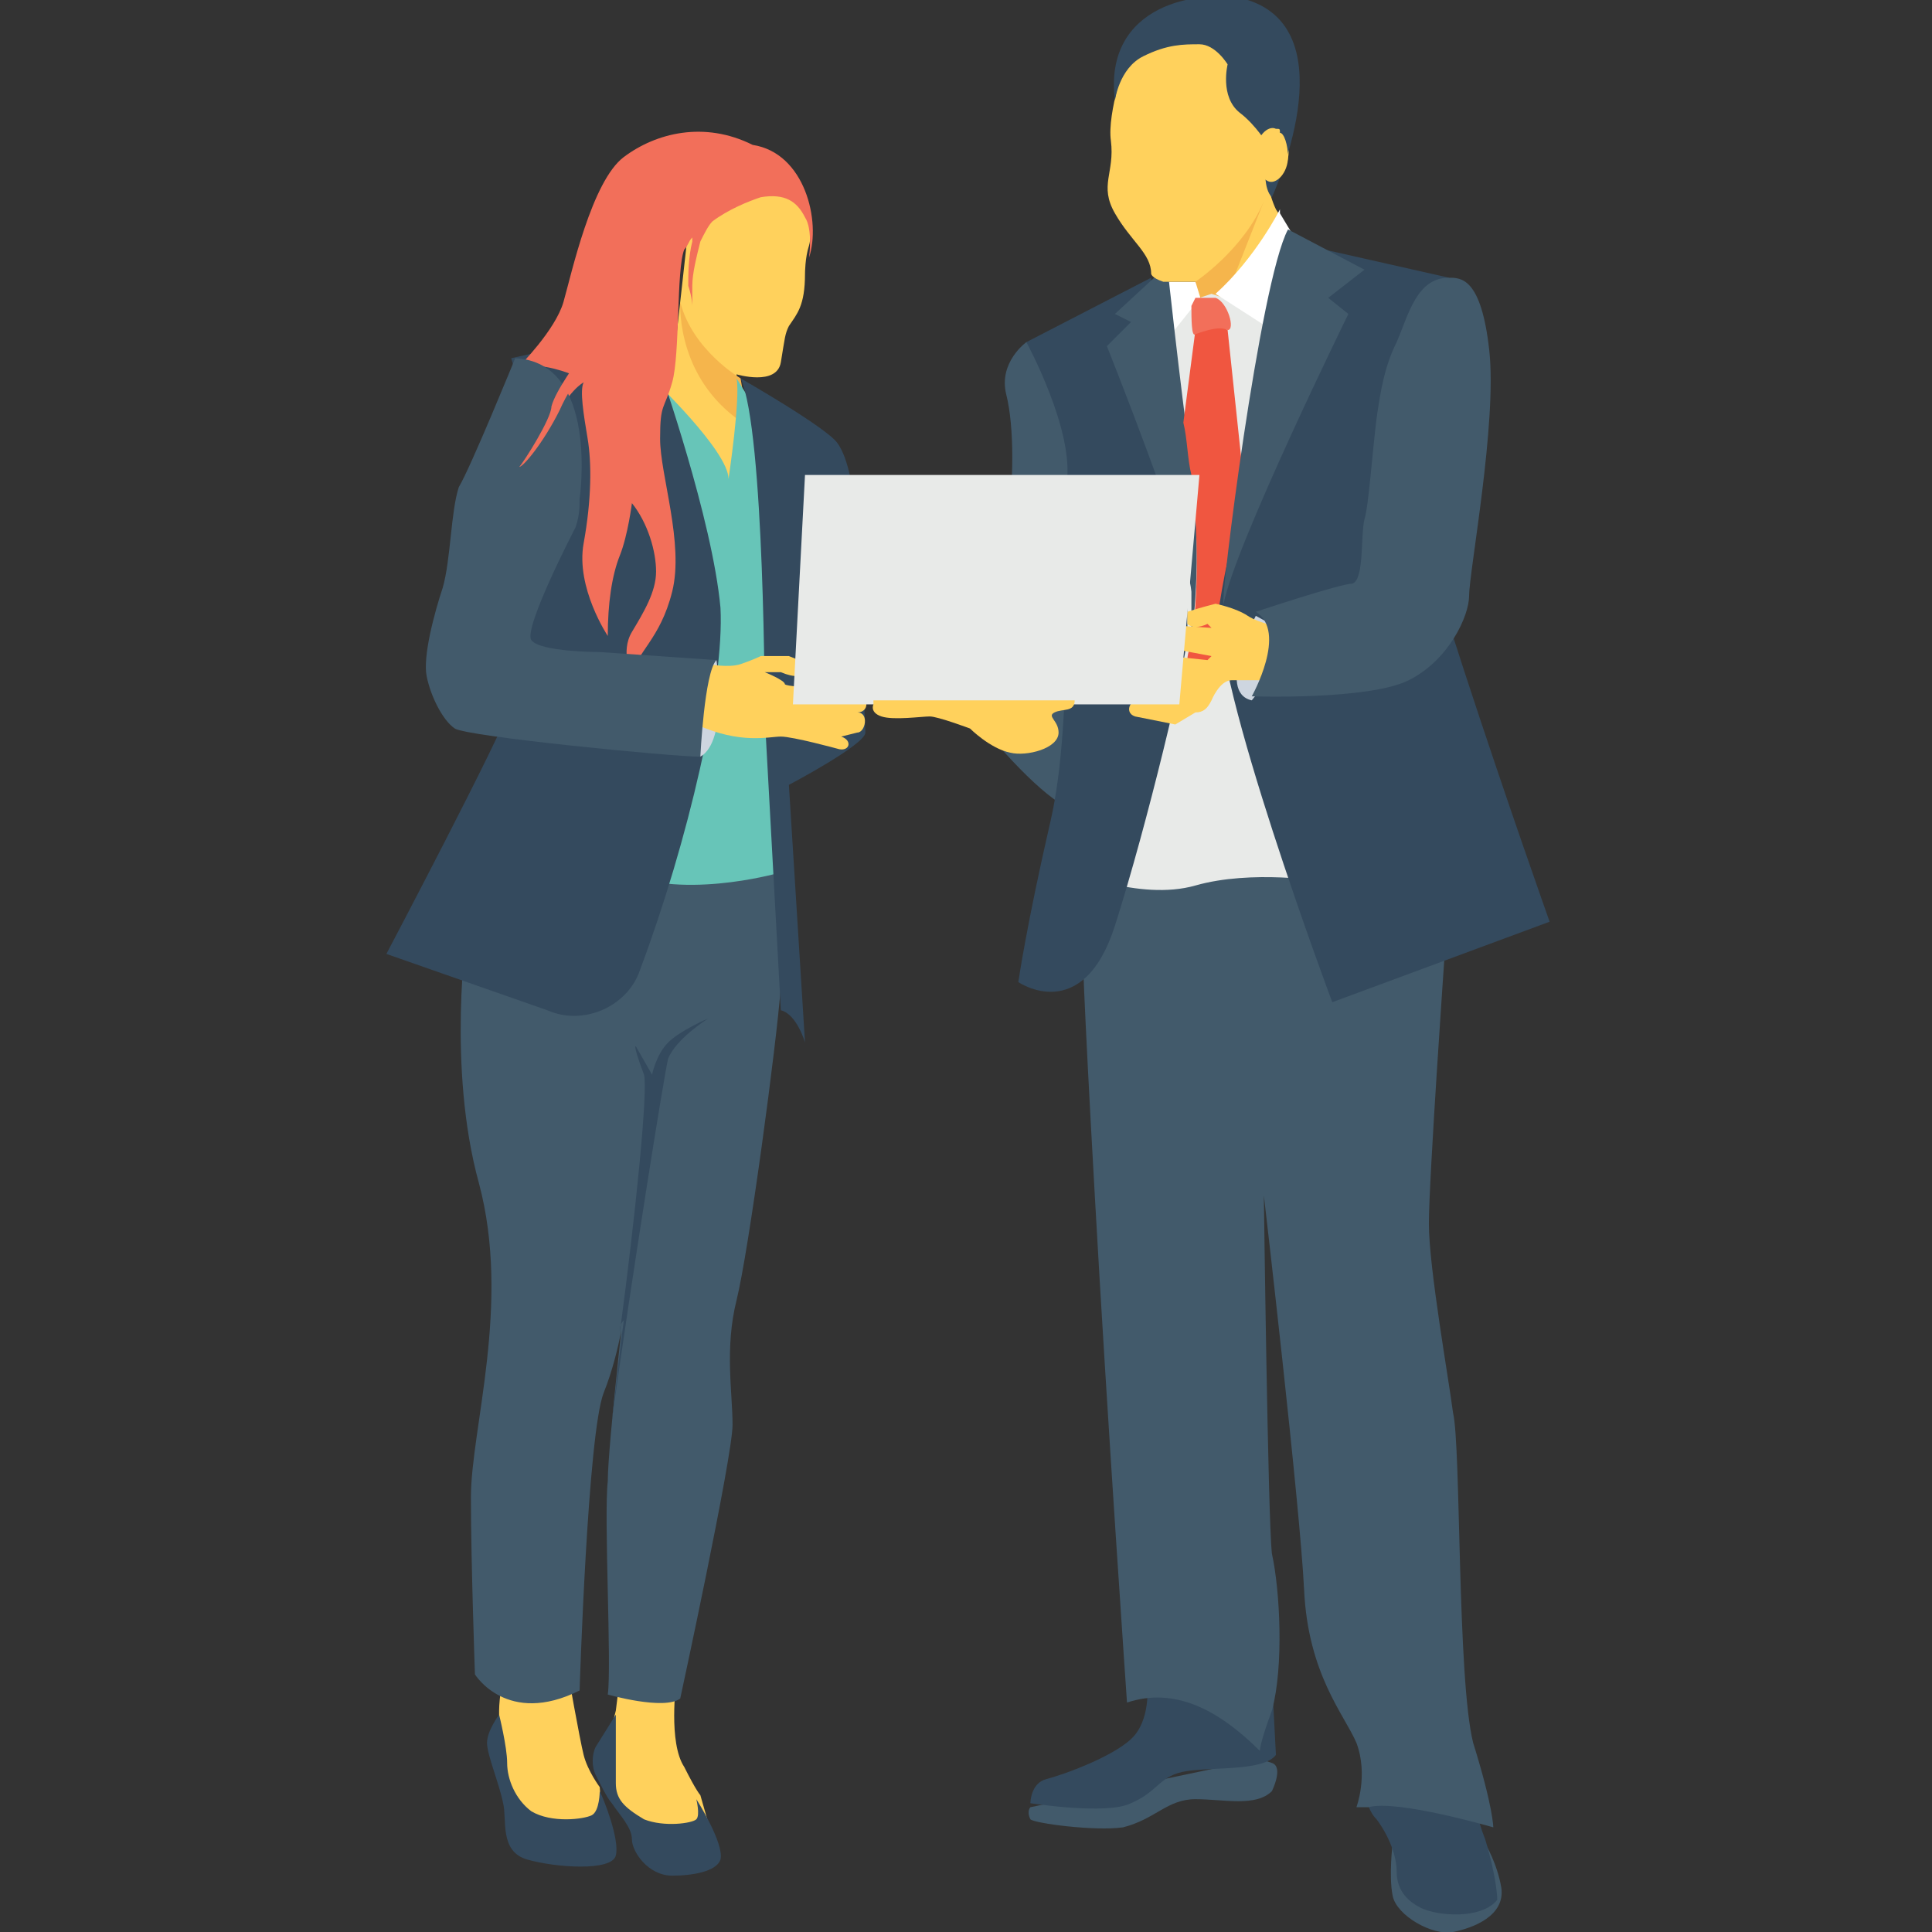<?xml version="1.0" encoding="utf-8"?>
<!-- Generator: Adobe Illustrator 18.0.0, SVG Export Plug-In . SVG Version: 6.00 Build 0)  -->
<!DOCTYPE svg PUBLIC "-//W3C//DTD SVG 1.1//EN" "http://www.w3.org/Graphics/SVG/1.1/DTD/svg11.dtd">
<svg version="1.1" id="Layer_1" xmlns="http://www.w3.org/2000/svg" xmlns:xlink="http://www.w3.org/1999/xlink" x="0px" y="0px"
	 viewBox="0 0 48 48" enable-background="new 0 0 48 48" xml:space="preserve">
<rect x="0" y="0" width="48" height="48" fill="#333333" stroke="none"/>
<g>
	<g>
		<g>
			<path fill="#344A5E" d="M13.6,8.7l-0.9,0.2l1.2,4l1.4,0.3C15.3,11.4,14.7,9.9,13.6,8.7z"/>
		</g>
	</g>
	<g>
		<g>
			<path fill="#425A6B" d="M36.1,48c-0.5,0.1-1.4-0.4-1.5-0.9c-0.1-0.5,0-1.3,0-1.3l2.3,0c0,0,0.3,0.5,0.4,1.1
				C37.4,47.6,36.6,47.9,36.1,48z"/>
		</g>
		<g>
			<path fill="#344A5E" d="M33.9,43.9c0,0-0.1,0.9,0.3,1.3c0.3,0.4,0.5,0.9,0.5,1.3c0,0.4,0.2,0.7,0.6,0.9c0.4,0.2,1.5,0.3,1.9-0.2
				c0,0,0-0.5-0.3-1.5c-0.4-1-0.3-1.8-0.3-1.8L33.9,43.9L33.9,43.9z"/>
		</g>
		<g>
			<g>
				<path fill="#425A6B" d="M25.6,44.9c0,0-0.1,0.1,0,0.3c0.1,0.1,1.6,0.3,2.3,0.2c0.8-0.2,1.1-0.7,1.8-0.7c0.7,0,1.5,0.2,1.9-0.2
					c0,0,0.3-0.6,0-0.7c-0.3-0.1-0.3-0.1-0.3-0.1L25.6,44.9z"/>
			</g>
		</g>
		<g>
			<g>
				<path fill="#344A5E" d="M28.5,41.8c0,0,0.1,0.8-0.3,1.3c-0.4,0.5-1.8,1-2.2,1.1c-0.4,0.1-0.4,0.6-0.4,0.6s1.9,0.3,2.5,0
					c0.7-0.3,0.7-0.7,1.4-0.8c0.7-0.1,1.9,0,2.2-0.4l-0.1-1.9L28.5,41.8z"/>
			</g>
		</g>
		<g>
			<path fill="#425A6B" d="M28,42.3c0,0-0.5-7.2-0.8-12.6c-0.3-5.3-0.3-6.1-0.3-6.1l0.4-5.8l7.8-0.4l0.8,6.2c0,0-0.4,5.7-0.4,6.8
				c0,1.1,0.5,3.9,0.6,4.7c0.2,0.8,0.1,6.6,0.5,8.2c0.5,1.6,0.5,2.1,0.5,2.1s-2.4-0.7-3.1-0.5l-0.3,0c0,0,0.3-0.8,0-1.6
				c-0.3-0.7-1.2-1.7-1.3-3.8c-0.1-2.1-1-9.8-1-9.8s0.1,8,0.2,8.9c0.2,0.9,0.3,2.8,0,3.9c-0.3,0.8-0.3,1-0.3,1
				C30.3,42.5,29.2,41.9,28,42.3z"/>
		</g>
		<g>
			<g>
				<path fill="#E8EAE8" d="M29.8,7.4l0.6-0.1L32,7.9l0.9,14c0,0-1.8-0.3-3.2,0.1c-1.4,0.4-3.2-0.4-3.2-0.4l1.7-13.4L29.8,7.4z"/>
			</g>
		</g>
		<g>
			<g>
				<path fill="#FFFFFF" d="M29.9,7.3l-0.8,1L29,7c0.1,0,0.4,0,0.7,0L29.9,7.3z"/>
			</g>
		</g>
		<g>
			<path fill="#425A6B" d="M25.5,8.5c0,0-0.7,0.5-0.5,1.3s0.2,2.2,0,3.5c-0.2,1.3-2.7,2-2.7,2s2.9,4.2,4.3,4.8
				c1.4,0.5,1.6-4.1,1.6-4.1S26.2,8.8,25.5,8.5z"/>
		</g>
		<g>
			<path fill="#344A5E" d="M28.6,6.9l-3.1,1.6c0,0,1.2,2.2,1,3.5c-0.1,1.3,0.2,5.8-0.4,8.4s-0.8,4-0.8,4s1.6,1.1,2.4-1.4
				c0.8-2.5,1.8-6.7,1.8-7.2c0-0.5,0-0.6,0-0.6s-0.2-3.3-0.5-4.7C28.8,9.3,28.6,6.9,28.6,6.9z"/>
		</g>
		<g>
			<path fill="#344A5E" d="M29.6,15.9c0,0,0,0,0-1.1c0,0.3,0,0.5,0,0.5S29.6,15.4,29.6,15.9z"/>
		</g>
		<g>
			<path fill="#425A6B" d="M29,6.6l-1.3,1.2L28.1,8l-0.6,0.6c0,0,2,5,2.1,6.1c0,1.1,0,1.1,0,1.1s0.3-1.8,0-4.2
				C29.3,9.4,29,6.6,29,6.6z"/>
		</g>
		<g>
			<g>
				<g>
					
						<ellipse transform="matrix(0.996 9.359118e-002 -9.359118e-002 0.996 0.496 -2.935)" fill="#FFD15C" cx="31.5" cy="3.8" rx="0.5" ry="0.7"/>
				</g>
			</g>
		</g>
		<g>
			<g>
				<g>
					<path fill="#FFD15C" d="M31.8,3.2c-0.1,0.4-0.3,1-0.3,1.3c0,0,0,0,0,0c-0.2-0.1-0.4-0.4-0.3-0.7c0-0.4,0.3-0.7,0.5-0.6
						C31.7,3.1,31.7,3.2,31.8,3.2z"/>
				</g>
			</g>
		</g>
		<g>
			<g>
				<path fill="#FFD15C" d="M32.2,6l-1.5,1.7C30.4,8,30,7.9,29.9,7.6l0-0.1l0.1-0.1L29.7,7c-0.2,0-0.3,0-0.4,0c0,0-0.1,0-0.1,0
					c0,0,0,0-0.1,0c0,0,0,0-0.1,0c0,0,0,0-0.1,0c0,0,0,0,0,0c-0.3-0.1-0.3-0.2-0.3-0.2c0-0.5-0.5-0.8-0.9-1.5c-0.4-0.7,0-1-0.1-1.8
					C27.5,2.8,28,1.4,28,1.4c0.1-0.3,0.7-0.5,1.3-0.6c1.1-0.2,2.2,0.5,2.5,1.6c0,0.1,0,0.2,0,0.2c0,0.3-0.3,1.4-0.3,1.8
					c0,0.4,0.2,0.8,0.2,0.8L32.2,6z"/>
			</g>
		</g>
		<g>
			<g>
				<path fill="#F5B54C" d="M29.7,7c0,0,1.2-0.8,1.7-2l-1.3,3.3L29.7,7z"/>
			</g>
		</g>
		<g>
			<g>
				<polygon fill="#E8EAE8" points="31,7.6 30.7,8.3 29.5,8.1 29.6,7.7 29.8,7.4 30.1,7.3 				"/>
			</g>
		</g>
		<g>
			<g>
				<g>
					<path fill="#F05640" d="M31.2,14.8l-1.3,2l-0.4-0.4c0-0.2,0.1-0.4,0.1-0.4c0,0,0.3-1.8,0-4.2c-0.1-0.4-0.1-0.9-0.2-1.3l0.3-2.3
						c0-0.2,0.5-0.2,0.5-0.2l0.3,0.2L31.2,14.8z"/>
				</g>
			</g>
			<g>
				<g>
					<path fill="#F26F5A" d="M30.5,8.2c-0.2-0.1-0.5,0-0.8,0.1c-0.1,0.1-0.1-0.4-0.1-0.7l0.1-0.2h0c0.1,0,0.4,0,0.5,0
						C30.5,7.5,30.7,8.2,30.5,8.2z"/>
				</g>
			</g>
		</g>
		<g>
			<g>
				<path fill="#344A5E" d="M27.7,2.5c0,0,0.1-0.8,0.7-1.1c0.6-0.3,1-0.3,1.4-0.3c0.4,0,0.7,0.5,0.7,0.5s-0.2,0.8,0.3,1.2
					c0.4,0.3,0.7,0.8,0.7,0.8c-0.1,0.6-0.1,1.1,0.1,1.3c0,0,1.9-4.1-0.6-4.9C29.8-0.3,27.4,0.1,27.7,2.5z"/>
			</g>
		</g>
		<g>
			<g>
				<path fill="#FFD15C" d="M32,3.9c0,0.4-0.3,0.7-0.5,0.6c0,0,0,0,0,0c0,0,0,0,0,0c-0.2-0.1-0.4-0.4-0.3-0.7c0-0.4,0.3-0.7,0.5-0.6
					c0.1,0,0.1,0,0.1,0.1C31.9,3.3,32,3.6,32,3.9z"/>
			</g>
		</g>
		<g>
			<g>
				<path fill="#425A6B" d="M31.3,43.4C31.3,43.4,31.3,43.4,31.3,43.4C31.3,43.4,31.3,43.4,31.3,43.4z"/>
			</g>
		</g>
		<g>
			<g>
				<ellipse fill="#344A5E" cx="13.5" cy="14.7" rx="1.4" ry="2.3"/>
			</g>
		</g>
		<g>
			<g>
				<g>
					<path fill="#FFD15C" d="M15,45.7l-0.1-1.3c0,0-0.3-0.4-0.4-0.8s-0.4-2.1-0.4-2.1l-1.6,0.1c0,0-0.1,0.6-0.1,0.9
						c0,0.3,0,0.3,0,0.3s0.3,2.2,0.5,2.4c0.2,0.2,1.3,0.5,1.3,0.5H15z"/>
				</g>
			</g>
			<g>
				<g>
					<path fill="#FFD15C" d="M15.2,42.9l0.1-0.4l0.2-1.6l1.1,0.2l0.2,0.7c0,0-0.2,1.5,0.2,2.1c0.3,0.6,0.4,0.7,0.4,0.7l0.2,0.7
						l-0.8,0.4C16.7,45.9,14.2,44.8,15.2,42.9z"/>
				</g>
			</g>
			<g>
				<g>
					<g>
						<path fill="#425A6B" d="M11.6,23.1c0,0-0.5,3.4,0.3,6.3c0.8,3-0.2,6.1-0.2,7.8c0,1.6,0.1,4.4,0.1,4.4s0.8,1.3,2.6,0.4
							c0,0,0.2-6.4,0.6-7.4s0.6-2.3,0.6-3c0,0-0.5,4.3-0.5,5.2c-0.1,0.9,0.1,4.6,0,5.3c0,0,1.4,0.4,1.8,0.1c0,0,1.3-6,1.3-6.8
							c0-0.8-0.2-1.9,0.1-3.1c0.3-1.2,1-6.4,1.1-7.8c0.1-1.3,0.1-3.4,0.1-3.4l-4.7,0.2L11.6,23.1z"/>
					</g>
				</g>
				<g>
					<g>
						<path fill="#FFD15C" d="M17.1,5.7l-0.3,2.7l-0.3,1.5l0.6,2.1l1.9,0.2l-0.7-2.6l0-0.3c0,0,1,0.3,1.1-0.3
							c0.1-0.6,0.1-0.7,0.2-0.9c0.2-0.3,0.4-0.5,0.4-1.3c0,0,0-0.4,0.1-0.7c0.1-0.3,0-1.5-0.8-1.7c-0.7-0.1-2.6,0.1-2.6,0.1
							L17.1,5.7z"/>
					</g>
				</g>
				<g>
					<g>
						<path fill="#F5B54C" d="M18.6,10.6c-1.8-1.1-1.7-3-1.7-3.1c0,0,0,0,0,0c0.3,1.2,1.5,1.9,1.5,1.9L18.6,10.6z"/>
					</g>
				</g>
				<g>
					<g>
						<path fill="#67C5B8" d="M16.2,9.4c0,0,1.9,1.8,1.9,2.5c0,0,0.3-2,0.2-2.5l1.3,2.1l0.3,3.4l-0.6,6.8c0,0-2.5,0.7-4-0.1
							c-1.5-0.9-1.2-1.9-1.2-1.9L16.2,9.4z"/>
					</g>
				</g>
				<g>
					<g>
						<path fill="#344A5E" d="M18.4,9.4c0,0,2.1,1.2,2.4,1.6c0.3,0.4,0.4,1.3,0.4,1.3s0.3,5.6,0.3,5.9c0,0.3-1.9,1.3-1.9,1.3
							l0.4,6.4c0,0-0.2-0.7-0.6-0.8L19,17.8C19,17.8,19,10.7,18.4,9.4z"/>
					</g>
				</g>
				<g>
					<g>
						<path fill="#344A5E" d="M16.4,9.2c0,0,1.3,3.7,1.5,5.9c0.1,1.9-0.8,5.8-2,9c-0.3,0.9-1.4,1.4-2.3,1l-4-1.4
							c0,0,2.9-5.5,3.1-6.2c0.2-0.7,1.6-3.8,1.7-5c0,0,0.5-3.5-1.6-3.5C12.7,8.9,15.6,8,16.4,9.2z"/>
					</g>
				</g>
				<g>
					<g>
						<path fill="#CED6E0" d="M17.8,16.4c0,0,0.3,2-0.4,2.4C17.4,18.8,16.8,16.7,17.8,16.4z"/>
					</g>
				</g>
				<g>
					<g>
						<path fill="#FFD15C" d="M17.6,16.5c0,0,0.5,0.1,0.8,0c0.3-0.1,0.5-0.2,0.5-0.2h0.7l0.5,0.2c0,0,0,0.5-0.7,0.2l-0.4,0
							c0,0,0.5,0.2,0.5,0.3c0.1,0.1,1.8,0.1,1.8,0.1l0.1,0.2l-0.1,0c0.3,0,0.3,0.4,0,0.4c0.3,0,0.2,0.5,0,0.5l-0.4,0.1
							c0.3,0.1,0.2,0.4-0.1,0.3c0,0-1.1-0.3-1.4-0.3s-1,0.2-2.1-0.3c-1-0.5-1-0.5-1-0.5L17.6,16.5z"/>
					</g>
				</g>
				<g>
					<g>
						<path fill="#F26F5A" d="M20.1,6.4c0,0,0.1-0.7-0.1-1c-0.2-0.4-0.5-0.6-1.1-0.5c-0.3,0.1-0.8,0.3-1.2,0.6
							c-0.1,0.1-0.2,0.3-0.3,0.5c-0.1,0.4-0.2,0.8-0.2,1.1c0,0.3,0,0.5,0,0.5c0,0,0-0.2-0.1-0.5c0-0.3,0-0.7,0.1-1.1
							c0,0,0-0.1,0-0.1c-0.1,0.1-0.1,0.2-0.2,0.3c-0.2,0.5-0.1,2.6-0.3,3.3c-0.2,0.7-0.3,0.5-0.3,1.4c0,0.9,0.6,2.6,0.3,3.8
							c-0.3,1.2-0.9,1.5-1,2.1c0,0-0.3-0.6,0-1.1c0.3-0.5,0.6-1,0.6-1.5c0-0.5-0.2-1.2-0.6-1.7c0,0-0.1,0.8-0.3,1.3
							c-0.2,0.5-0.3,1.2-0.3,2c0,0-0.8-1.2-0.6-2.3c0.2-1.1,0.2-2,0.1-2.6c-0.1-0.6-0.2-1.2-0.1-1.4c0,0-0.4,0.2-0.8,1.1
							c-0.4,0.8-0.9,1.4-1,1.4c0.1-0.1,0.8-1.2,0.8-1.5c0.1-0.4,0.7-1.2,0.7-1.2s-0.7-0.3-1.3-0.2c0,0,0.9-0.9,1.1-1.6
							c0.2-0.7,0.7-3,1.5-3.6c0.8-0.6,2-0.9,3.2-0.3C20,3.8,20.4,5.5,20.1,6.4z"/>
					</g>
				</g>
				<g>
					<g>
						<path fill="#425A6B" d="M17.8,16.4c-0.3,0.3-0.4,2.4-0.4,2.4c-0.7,0-5.8-0.5-6.1-0.7c-0.3-0.2-0.6-0.8-0.7-1.3
							c-0.1-0.5,0.2-1.6,0.4-2.2c0.2-0.7,0.2-1.9,0.4-2.5c0.3-0.5,1.4-3.2,1.4-3.2c2.1,0.1,1.6,3.5,1.6,3.5c0,0.2,0,0.4-0.1,0.7
							c0,0-1.3,2.5-1.1,2.8c0.2,0.3,1.7,0.3,1.7,0.3L17.8,16.4z"/>
					</g>
				</g>
				<g>
					<path fill="#344A5E" d="M16.6,25.9c-0.3,0.3-0.4,0.8-0.4,0.8L15.8,26c0,0-0.1-0.1,0.2,0.7c0.1,0.4-0.2,3.4-0.6,6.4
						c0-0.1,0-0.2,0.1-0.3c-0.1,0.7-0.2,1.7-0.3,2.5c0.5-3.6,1.3-8.6,1.4-9c0.2-0.5,1-1,1-1S16.9,25.6,16.6,25.9z"/>
				</g>
			</g>
			<g>
				<g>
					<path fill="#344A5E" d="M15.3,42.6l-0.5,0.8c-0.1,0.2-0.1,0.5,0,0.7c0.1,0.2,0.3,0.6,0.4,0.7c0.2,0.3,0.5,0.6,0.5,0.9
						s0.4,0.9,1,0.9c0.5,0,1.1-0.1,1.2-0.4c0.1-0.4-0.6-1.5-0.6-1.5s0.1,0.4,0,0.5c-0.1,0.1-0.8,0.2-1.3,0c-0.5-0.3-0.7-0.5-0.7-0.9
						C15.3,43.8,15.3,42.6,15.3,42.6z"/>
				</g>
			</g>
			<g>
				<g>
					<path fill="#344A5E" d="M12.4,42.6c0,0-0.3,0.4-0.3,0.7c0,0.3,0.3,1,0.4,1.5c0.1,0.4-0.1,1.2,0.6,1.4c0.7,0.2,2.1,0.3,2.2-0.1
						c0.1-0.4-0.3-1.4-0.4-1.6c0,0,0,0.5-0.2,0.6c-0.2,0.1-1,0.2-1.5-0.1c-0.4-0.3-0.6-0.8-0.6-1.2S12.4,42.6,12.4,42.6z"/>
				</g>
			</g>
		</g>
		<g>
			<g>
				<path fill="#344A5E" d="M32.9,6.2L36,6.9c0,0-1.2,1.5-1.5,2.7c-0.3,1.2,4,13.3,4,13.3l-5.4,2c0,0-3-8-2.8-9.9
					c0.3-1.9,1-4.2,1-4.2L32.9,6.2z"/>
			</g>
		</g>
		<g>
			<g>
				<path fill="#CED6E0" d="M31.2,15.3c0,0-1,1.9-0.1,2.1l1.2-1.5L31.2,15.3z"/>
			</g>
		</g>
		<g>
			<g>
				<path fill="#FFD15C" d="M31.9,15.6c3.1,0.3,3,1.6-0.1,1.3c0,0-1,0-1.2,0c0,0,0,0,0,0c-0.3,0-0.5,0.5-0.5,0.5
					c-0.1,0.2-0.2,0.3-0.4,0.3l0,0l-0.5,0.3l-1-0.2c-0.3-0.1-0.1-0.5,0.2-0.4L28,17.4c-0.3-0.1-0.2-0.7,0.1-0.6L28,16.7
					c-0.3,0-0.2-0.5,0.1-0.5l1.9,0.2l0.1-0.1L28.5,16c-0.4-0.1-0.3-0.6,0.1-0.5l1.5,0.1L30,15.5c-0.2,0.1-0.4,0.1-0.5,0l0-0.3
					c0.3-0.1,0.7-0.2,0.7-0.2s0.5,0.1,0.8,0.3S31.9,15.6,31.9,15.6z"/>
			</g>
		</g>
		<g>
			<g>
				<polygon fill="#E8EAE8" points="20,11.8 19.7,17.5 29.3,17.5 29.8,11.8 				"/>
			</g>
		</g>
		<g>
			<g>
				<path fill="#425A6B" d="M36,6.9c0.3,0,0.8,0,1,1.8c0.2,1.8-0.5,5.5-0.5,6.1c0,0.5-0.5,1.6-1.5,2.1c-1,0.5-3.9,0.4-3.9,0.4
					s0.9-1.6,0.1-2.1c0,0,2.1-0.7,2.4-0.7c0.3-0.1,0.2-1.2,0.3-1.6c0.1-0.3,0.2-1.7,0.3-2.5c0.1-0.7,0.2-1.3,0.5-1.9
					C35,7.8,35.2,6.9,36,6.9z"/>
			</g>
		</g>
		<g>
			<g>
				<path fill="#FFFFFF" d="M32.1,5.8l-0.5,2.4l-1.4-0.9c1-0.9,1.6-2.1,1.6-2.1l0,0.1L32.1,5.8z"/>
			</g>
		</g>
		<g>
			<g>
				<path fill="#425A6B" d="M32,5.7l1.9,1l-0.9,0.7l0.5,0.4c0,0-2.8,5.7-3.1,7.2C30.3,15,31.3,7,32,5.7z"/>
			</g>
		</g>
		<g>
			<path fill="#F26F5A" d="M14.7,9.1c0,0-0.4,0.2-0.8,1.1c-0.4,0.8-0.9,1.4-1,1.4c0.1-0.1,0.8-1.2,0.8-1.5c0.1-0.4,0.7-1.2,0.7-1.2
				L14.7,9.1z"/>
		</g>
		<g>
			<g>
				<path fill="#FFD15C" d="M21.7,17.5c0,0-0.1,0.2,0.2,0.3s1,0,1.2,0c0.2,0,1,0.3,1,0.3s0.5,0.5,1,0.6c0.4,0.1,1.2-0.1,1.2-0.5
					c0-0.3-0.3-0.4-0.1-0.5c0.2-0.1,0.5,0,0.5-0.3H21.7"/>
			</g>
		</g>
	</g>
</g>
</svg>

